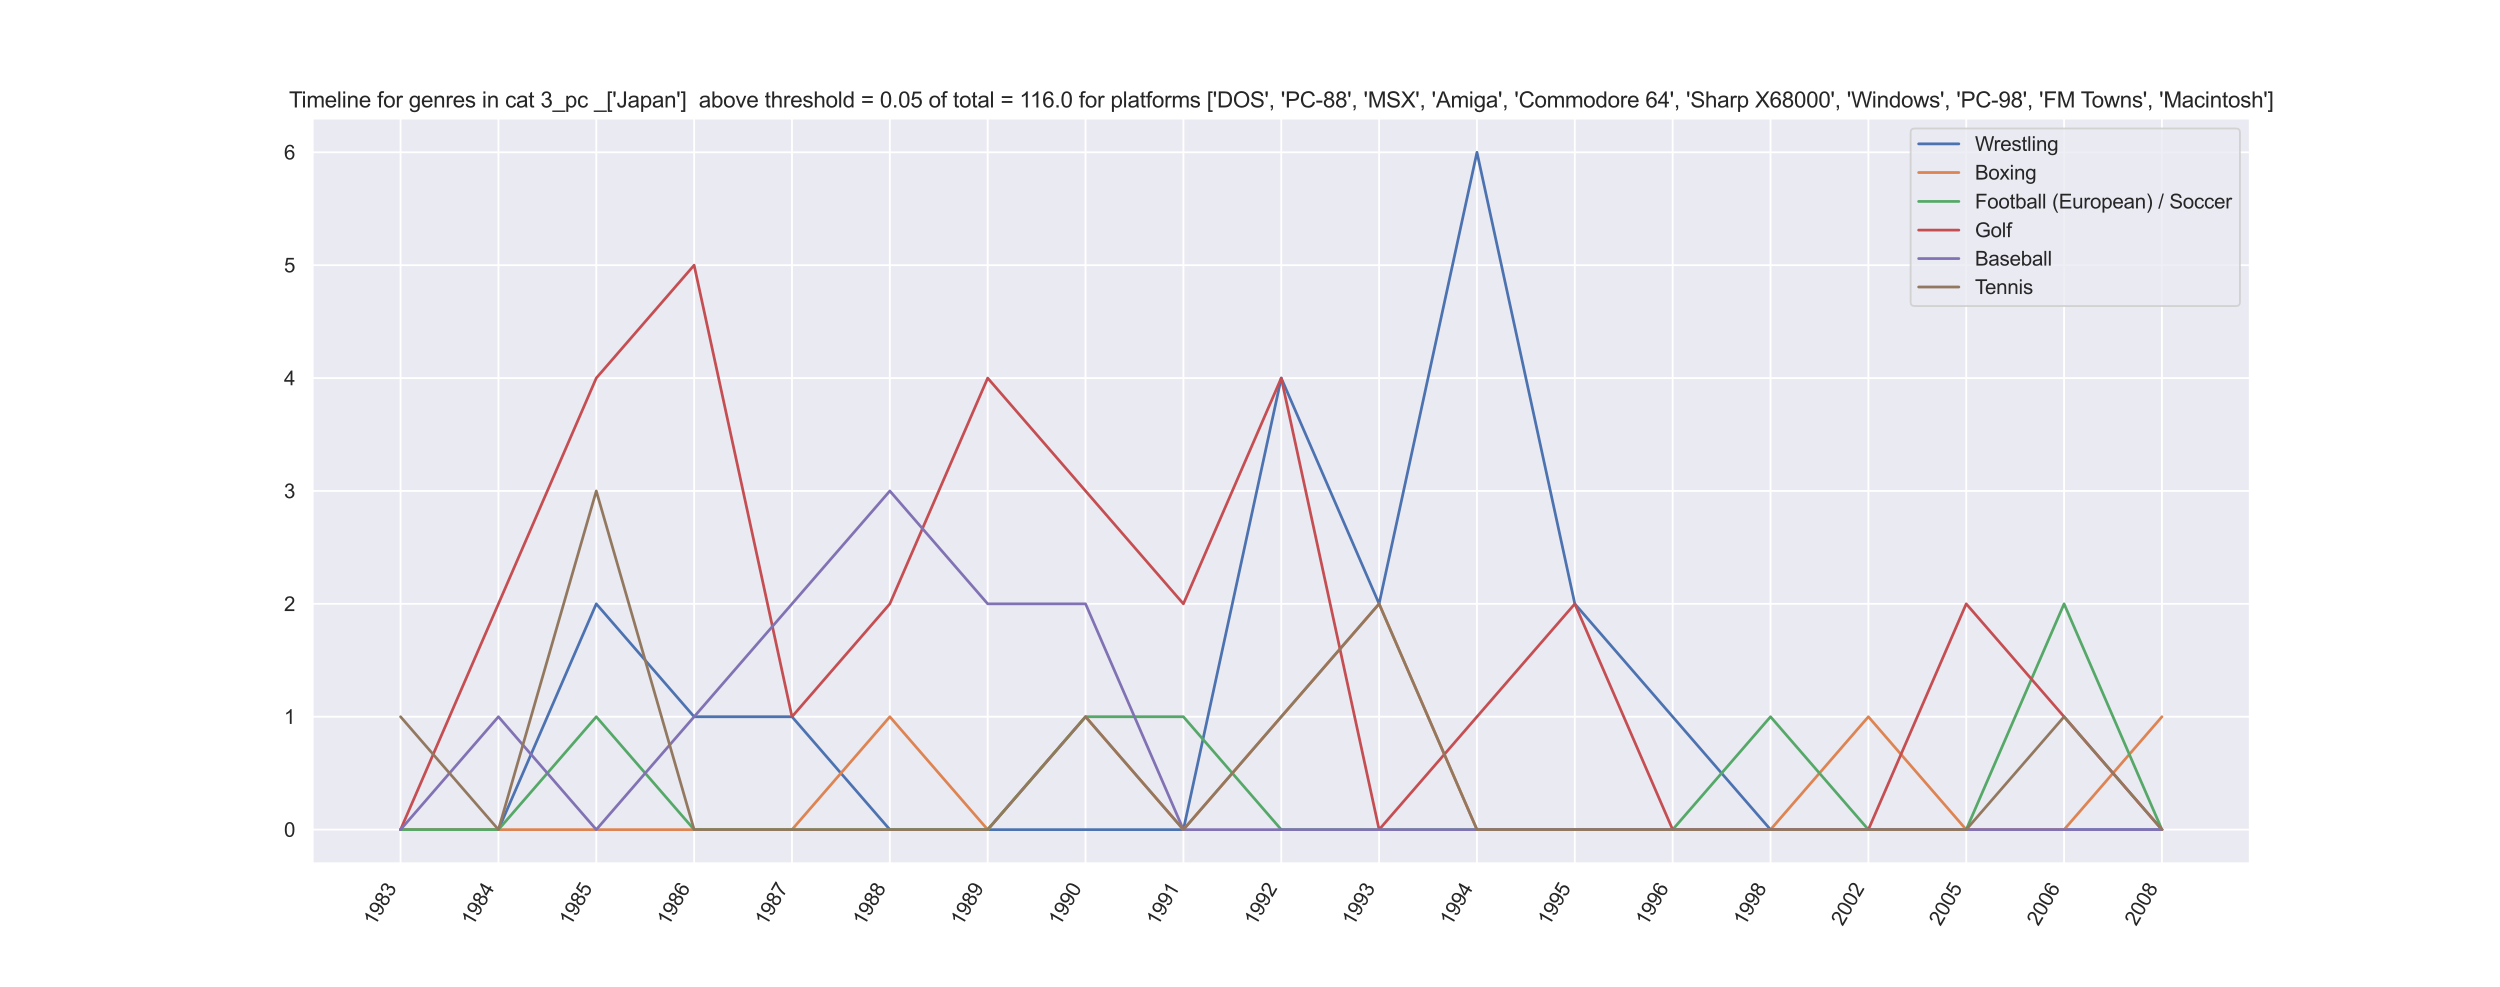 <?xml version="1.0" encoding="utf-8" standalone="no"?>
<!DOCTYPE svg PUBLIC "-//W3C//DTD SVG 1.1//EN"
  "http://www.w3.org/Graphics/SVG/1.1/DTD/svg11.dtd">
<svg xmlns:xlink="http://www.w3.org/1999/xlink" width="1368pt" height="540pt" viewBox="0 0 1368 540" xmlns="http://www.w3.org/2000/svg" version="1.1">
 <defs>
  <style type="text/css">*{stroke-linejoin: round; stroke-linecap: butt}</style>
 </defs>
 <g id="figure_1">
  <g id="patch_1">
   <path d="M 0 540 
L 1368 540 
L 1368 0 
L 0 0 
z
" style="fill: #ffffff"/>
  </g>
  <g id="axes_1">
   <g id="patch_2">
    <path d="M 171 472.5 
L 1231.2 472.5 
L 1231.2 64.8 
L 171 64.8 
z
" style="fill: #eaeaf2"/>
   </g>
   <g id="matplotlib.axis_1">
    <g id="xtick_1">
     <g id="line2d_1">
      <path d="M 219.191 472.5 
L 219.191 64.8 
" clip-path="url(#pe3ba97750c)" style="fill: none; stroke: #ffffff; stroke-linecap: round"/>
     </g>
     <g id="text_1">
      <!-- 1983 -->
      <g style="fill: #262626" transform="translate(205.063 507.127)rotate(-60)scale(0.11 -0.11)">
       <defs>
        <path id="ArialMT-31" d="M 2384 0 
L 1822 0 
L 1822 3584 
Q 1619 3391 1289 3197 
Q 959 3003 697 2906 
L 697 3450 
Q 1169 3672 1522 3987 
Q 1875 4303 2022 4600 
L 2384 4600 
L 2384 0 
z
" transform="scale(0.016)"/>
        <path id="ArialMT-39" d="M 350 1059 
L 891 1109 
Q 959 728 1153 556 
Q 1347 384 1650 384 
Q 1909 384 2104 503 
Q 2300 622 2425 820 
Q 2550 1019 2634 1356 
Q 2719 1694 2719 2044 
Q 2719 2081 2716 2156 
Q 2547 1888 2255 1720 
Q 1963 1553 1622 1553 
Q 1053 1553 659 1965 
Q 266 2378 266 3053 
Q 266 3750 677 4175 
Q 1088 4600 1706 4600 
Q 2153 4600 2523 4359 
Q 2894 4119 3086 3673 
Q 3278 3228 3278 2384 
Q 3278 1506 3087 986 
Q 2897 466 2520 194 
Q 2144 -78 1638 -78 
Q 1100 -78 759 220 
Q 419 519 350 1059 
z
M 2653 3081 
Q 2653 3566 2395 3850 
Q 2138 4134 1775 4134 
Q 1400 4134 1122 3828 
Q 844 3522 844 3034 
Q 844 2597 1108 2323 
Q 1372 2050 1759 2050 
Q 2150 2050 2401 2323 
Q 2653 2597 2653 3081 
z
" transform="scale(0.016)"/>
        <path id="ArialMT-38" d="M 1131 2484 
Q 781 2613 612 2850 
Q 444 3088 444 3419 
Q 444 3919 803 4259 
Q 1163 4600 1759 4600 
Q 2359 4600 2725 4251 
Q 3091 3903 3091 3403 
Q 3091 3084 2923 2848 
Q 2756 2613 2416 2484 
Q 2838 2347 3058 2040 
Q 3278 1734 3278 1309 
Q 3278 722 2862 322 
Q 2447 -78 1769 -78 
Q 1091 -78 675 323 
Q 259 725 259 1325 
Q 259 1772 486 2073 
Q 713 2375 1131 2484 
z
M 1019 3438 
Q 1019 3113 1228 2906 
Q 1438 2700 1772 2700 
Q 2097 2700 2305 2904 
Q 2513 3109 2513 3406 
Q 2513 3716 2298 3927 
Q 2084 4138 1766 4138 
Q 1444 4138 1231 3931 
Q 1019 3725 1019 3438 
z
M 838 1322 
Q 838 1081 952 856 
Q 1066 631 1291 507 
Q 1516 384 1775 384 
Q 2178 384 2440 643 
Q 2703 903 2703 1303 
Q 2703 1709 2433 1975 
Q 2163 2241 1756 2241 
Q 1359 2241 1098 1978 
Q 838 1716 838 1322 
z
" transform="scale(0.016)"/>
        <path id="ArialMT-33" d="M 269 1209 
L 831 1284 
Q 928 806 1161 595 
Q 1394 384 1728 384 
Q 2125 384 2398 659 
Q 2672 934 2672 1341 
Q 2672 1728 2419 1979 
Q 2166 2231 1775 2231 
Q 1616 2231 1378 2169 
L 1441 2663 
Q 1497 2656 1531 2656 
Q 1891 2656 2178 2843 
Q 2466 3031 2466 3422 
Q 2466 3731 2256 3934 
Q 2047 4138 1716 4138 
Q 1388 4138 1169 3931 
Q 950 3725 888 3313 
L 325 3413 
Q 428 3978 793 4289 
Q 1159 4600 1703 4600 
Q 2078 4600 2393 4439 
Q 2709 4278 2876 4000 
Q 3044 3722 3044 3409 
Q 3044 3113 2884 2869 
Q 2725 2625 2413 2481 
Q 2819 2388 3044 2092 
Q 3269 1797 3269 1353 
Q 3269 753 2831 336 
Q 2394 -81 1725 -81 
Q 1122 -81 723 278 
Q 325 638 269 1209 
z
" transform="scale(0.016)"/>
       </defs>
       <use xlink:href="#ArialMT-31"/>
       <use xlink:href="#ArialMT-39" x="55.615"/>
       <use xlink:href="#ArialMT-38" x="111.23"/>
       <use xlink:href="#ArialMT-33" x="166.846"/>
      </g>
     </g>
    </g>
    <g id="xtick_2">
     <g id="line2d_2">
      <path d="M 272.736 472.5 
L 272.736 64.8 
" clip-path="url(#pe3ba97750c)" style="fill: none; stroke: #ffffff; stroke-linecap: round"/>
     </g>
     <g id="text_2">
      <!-- 1984 -->
      <g style="fill: #262626" transform="translate(258.609 507.127)rotate(-60)scale(0.11 -0.11)">
       <defs>
        <path id="ArialMT-34" d="M 2069 0 
L 2069 1097 
L 81 1097 
L 81 1613 
L 2172 4581 
L 2631 4581 
L 2631 1613 
L 3250 1613 
L 3250 1097 
L 2631 1097 
L 2631 0 
L 2069 0 
z
M 2069 1613 
L 2069 3678 
L 634 1613 
L 2069 1613 
z
" transform="scale(0.016)"/>
       </defs>
       <use xlink:href="#ArialMT-31"/>
       <use xlink:href="#ArialMT-39" x="55.615"/>
       <use xlink:href="#ArialMT-38" x="111.23"/>
       <use xlink:href="#ArialMT-34" x="166.846"/>
      </g>
     </g>
    </g>
    <g id="xtick_3">
     <g id="line2d_3">
      <path d="M 326.282 472.5 
L 326.282 64.8 
" clip-path="url(#pe3ba97750c)" style="fill: none; stroke: #ffffff; stroke-linecap: round"/>
     </g>
     <g id="text_3">
      <!-- 1985 -->
      <g style="fill: #262626" transform="translate(312.154 507.127)rotate(-60)scale(0.11 -0.11)">
       <defs>
        <path id="ArialMT-35" d="M 266 1200 
L 856 1250 
Q 922 819 1161 601 
Q 1400 384 1738 384 
Q 2144 384 2425 690 
Q 2706 997 2706 1503 
Q 2706 1984 2436 2262 
Q 2166 2541 1728 2541 
Q 1456 2541 1237 2417 
Q 1019 2294 894 2097 
L 366 2166 
L 809 4519 
L 3088 4519 
L 3088 3981 
L 1259 3981 
L 1013 2750 
Q 1425 3038 1878 3038 
Q 2478 3038 2890 2622 
Q 3303 2206 3303 1553 
Q 3303 931 2941 478 
Q 2500 -78 1738 -78 
Q 1113 -78 717 272 
Q 322 622 266 1200 
z
" transform="scale(0.016)"/>
       </defs>
       <use xlink:href="#ArialMT-31"/>
       <use xlink:href="#ArialMT-39" x="55.615"/>
       <use xlink:href="#ArialMT-38" x="111.23"/>
       <use xlink:href="#ArialMT-35" x="166.846"/>
      </g>
     </g>
    </g>
    <g id="xtick_4">
     <g id="line2d_4">
      <path d="M 379.827 472.5 
L 379.827 64.8 
" clip-path="url(#pe3ba97750c)" style="fill: none; stroke: #ffffff; stroke-linecap: round"/>
     </g>
     <g id="text_4">
      <!-- 1986 -->
      <g style="fill: #262626" transform="translate(365.7 507.127)rotate(-60)scale(0.11 -0.11)">
       <defs>
        <path id="ArialMT-36" d="M 3184 3459 
L 2625 3416 
Q 2550 3747 2413 3897 
Q 2184 4138 1850 4138 
Q 1581 4138 1378 3988 
Q 1113 3794 959 3422 
Q 806 3050 800 2363 
Q 1003 2672 1297 2822 
Q 1591 2972 1913 2972 
Q 2475 2972 2870 2558 
Q 3266 2144 3266 1488 
Q 3266 1056 3080 686 
Q 2894 316 2569 119 
Q 2244 -78 1831 -78 
Q 1128 -78 684 439 
Q 241 956 241 2144 
Q 241 3472 731 4075 
Q 1159 4600 1884 4600 
Q 2425 4600 2770 4297 
Q 3116 3994 3184 3459 
z
M 888 1484 
Q 888 1194 1011 928 
Q 1134 663 1356 523 
Q 1578 384 1822 384 
Q 2178 384 2434 671 
Q 2691 959 2691 1453 
Q 2691 1928 2437 2201 
Q 2184 2475 1800 2475 
Q 1419 2475 1153 2201 
Q 888 1928 888 1484 
z
" transform="scale(0.016)"/>
       </defs>
       <use xlink:href="#ArialMT-31"/>
       <use xlink:href="#ArialMT-39" x="55.615"/>
       <use xlink:href="#ArialMT-38" x="111.23"/>
       <use xlink:href="#ArialMT-36" x="166.846"/>
      </g>
     </g>
    </g>
    <g id="xtick_5">
     <g id="line2d_5">
      <path d="M 433.373 472.5 
L 433.373 64.8 
" clip-path="url(#pe3ba97750c)" style="fill: none; stroke: #ffffff; stroke-linecap: round"/>
     </g>
     <g id="text_5">
      <!-- 1987 -->
      <g style="fill: #262626" transform="translate(419.245 507.127)rotate(-60)scale(0.11 -0.11)">
       <defs>
        <path id="ArialMT-37" d="M 303 3981 
L 303 4522 
L 3269 4522 
L 3269 4084 
Q 2831 3619 2401 2847 
Q 1972 2075 1738 1259 
Q 1569 684 1522 0 
L 944 0 
Q 953 541 1156 1306 
Q 1359 2072 1739 2783 
Q 2119 3494 2547 3981 
L 303 3981 
z
" transform="scale(0.016)"/>
       </defs>
       <use xlink:href="#ArialMT-31"/>
       <use xlink:href="#ArialMT-39" x="55.615"/>
       <use xlink:href="#ArialMT-38" x="111.23"/>
       <use xlink:href="#ArialMT-37" x="166.846"/>
      </g>
     </g>
    </g>
    <g id="xtick_6">
     <g id="line2d_6">
      <path d="M 486.918 472.5 
L 486.918 64.8 
" clip-path="url(#pe3ba97750c)" style="fill: none; stroke: #ffffff; stroke-linecap: round"/>
     </g>
     <g id="text_6">
      <!-- 1988 -->
      <g style="fill: #262626" transform="translate(472.791 507.127)rotate(-60)scale(0.11 -0.11)">
       <use xlink:href="#ArialMT-31"/>
       <use xlink:href="#ArialMT-39" x="55.615"/>
       <use xlink:href="#ArialMT-38" x="111.23"/>
       <use xlink:href="#ArialMT-38" x="166.846"/>
      </g>
     </g>
    </g>
    <g id="xtick_7">
     <g id="line2d_7">
      <path d="M 540.464 472.5 
L 540.464 64.8 
" clip-path="url(#pe3ba97750c)" style="fill: none; stroke: #ffffff; stroke-linecap: round"/>
     </g>
     <g id="text_7">
      <!-- 1989 -->
      <g style="fill: #262626" transform="translate(526.336 507.127)rotate(-60)scale(0.11 -0.11)">
       <use xlink:href="#ArialMT-31"/>
       <use xlink:href="#ArialMT-39" x="55.615"/>
       <use xlink:href="#ArialMT-38" x="111.23"/>
       <use xlink:href="#ArialMT-39" x="166.846"/>
      </g>
     </g>
    </g>
    <g id="xtick_8">
     <g id="line2d_8">
      <path d="M 594.009 472.5 
L 594.009 64.8 
" clip-path="url(#pe3ba97750c)" style="fill: none; stroke: #ffffff; stroke-linecap: round"/>
     </g>
     <g id="text_8">
      <!-- 1990 -->
      <g style="fill: #262626" transform="translate(579.882 507.127)rotate(-60)scale(0.11 -0.11)">
       <defs>
        <path id="ArialMT-30" d="M 266 2259 
Q 266 3072 433 3567 
Q 600 4063 929 4331 
Q 1259 4600 1759 4600 
Q 2128 4600 2406 4451 
Q 2684 4303 2865 4023 
Q 3047 3744 3150 3342 
Q 3253 2941 3253 2259 
Q 3253 1453 3087 958 
Q 2922 463 2592 192 
Q 2263 -78 1759 -78 
Q 1097 -78 719 397 
Q 266 969 266 2259 
z
M 844 2259 
Q 844 1131 1108 757 
Q 1372 384 1759 384 
Q 2147 384 2411 759 
Q 2675 1134 2675 2259 
Q 2675 3391 2411 3762 
Q 2147 4134 1753 4134 
Q 1366 4134 1134 3806 
Q 844 3388 844 2259 
z
" transform="scale(0.016)"/>
       </defs>
       <use xlink:href="#ArialMT-31"/>
       <use xlink:href="#ArialMT-39" x="55.615"/>
       <use xlink:href="#ArialMT-39" x="111.23"/>
       <use xlink:href="#ArialMT-30" x="166.846"/>
      </g>
     </g>
    </g>
    <g id="xtick_9">
     <g id="line2d_9">
      <path d="M 647.555 472.5 
L 647.555 64.8 
" clip-path="url(#pe3ba97750c)" style="fill: none; stroke: #ffffff; stroke-linecap: round"/>
     </g>
     <g id="text_9">
      <!-- 1991 -->
      <g style="fill: #262626" transform="translate(633.427 507.127)rotate(-60)scale(0.11 -0.11)">
       <use xlink:href="#ArialMT-31"/>
       <use xlink:href="#ArialMT-39" x="55.615"/>
       <use xlink:href="#ArialMT-39" x="111.23"/>
       <use xlink:href="#ArialMT-31" x="166.846"/>
      </g>
     </g>
    </g>
    <g id="xtick_10">
     <g id="line2d_10">
      <path d="M 701.1 472.5 
L 701.1 64.8 
" clip-path="url(#pe3ba97750c)" style="fill: none; stroke: #ffffff; stroke-linecap: round"/>
     </g>
     <g id="text_10">
      <!-- 1992 -->
      <g style="fill: #262626" transform="translate(686.973 507.127)rotate(-60)scale(0.11 -0.11)">
       <defs>
        <path id="ArialMT-32" d="M 3222 541 
L 3222 0 
L 194 0 
Q 188 203 259 391 
Q 375 700 629 1000 
Q 884 1300 1366 1694 
Q 2113 2306 2375 2664 
Q 2638 3022 2638 3341 
Q 2638 3675 2398 3904 
Q 2159 4134 1775 4134 
Q 1369 4134 1125 3890 
Q 881 3647 878 3216 
L 300 3275 
Q 359 3922 746 4261 
Q 1134 4600 1788 4600 
Q 2447 4600 2831 4234 
Q 3216 3869 3216 3328 
Q 3216 3053 3103 2787 
Q 2991 2522 2730 2228 
Q 2469 1934 1863 1422 
Q 1356 997 1212 845 
Q 1069 694 975 541 
L 3222 541 
z
" transform="scale(0.016)"/>
       </defs>
       <use xlink:href="#ArialMT-31"/>
       <use xlink:href="#ArialMT-39" x="55.615"/>
       <use xlink:href="#ArialMT-39" x="111.23"/>
       <use xlink:href="#ArialMT-32" x="166.846"/>
      </g>
     </g>
    </g>
    <g id="xtick_11">
     <g id="line2d_11">
      <path d="M 754.645 472.5 
L 754.645 64.8 
" clip-path="url(#pe3ba97750c)" style="fill: none; stroke: #ffffff; stroke-linecap: round"/>
     </g>
     <g id="text_11">
      <!-- 1993 -->
      <g style="fill: #262626" transform="translate(740.518 507.127)rotate(-60)scale(0.11 -0.11)">
       <use xlink:href="#ArialMT-31"/>
       <use xlink:href="#ArialMT-39" x="55.615"/>
       <use xlink:href="#ArialMT-39" x="111.23"/>
       <use xlink:href="#ArialMT-33" x="166.846"/>
      </g>
     </g>
    </g>
    <g id="xtick_12">
     <g id="line2d_12">
      <path d="M 808.191 472.5 
L 808.191 64.8 
" clip-path="url(#pe3ba97750c)" style="fill: none; stroke: #ffffff; stroke-linecap: round"/>
     </g>
     <g id="text_12">
      <!-- 1994 -->
      <g style="fill: #262626" transform="translate(794.063 507.127)rotate(-60)scale(0.11 -0.11)">
       <use xlink:href="#ArialMT-31"/>
       <use xlink:href="#ArialMT-39" x="55.615"/>
       <use xlink:href="#ArialMT-39" x="111.23"/>
       <use xlink:href="#ArialMT-34" x="166.846"/>
      </g>
     </g>
    </g>
    <g id="xtick_13">
     <g id="line2d_13">
      <path d="M 861.736 472.5 
L 861.736 64.8 
" clip-path="url(#pe3ba97750c)" style="fill: none; stroke: #ffffff; stroke-linecap: round"/>
     </g>
     <g id="text_13">
      <!-- 1995 -->
      <g style="fill: #262626" transform="translate(847.609 507.127)rotate(-60)scale(0.11 -0.11)">
       <use xlink:href="#ArialMT-31"/>
       <use xlink:href="#ArialMT-39" x="55.615"/>
       <use xlink:href="#ArialMT-39" x="111.23"/>
       <use xlink:href="#ArialMT-35" x="166.846"/>
      </g>
     </g>
    </g>
    <g id="xtick_14">
     <g id="line2d_14">
      <path d="M 915.282 472.5 
L 915.282 64.8 
" clip-path="url(#pe3ba97750c)" style="fill: none; stroke: #ffffff; stroke-linecap: round"/>
     </g>
     <g id="text_14">
      <!-- 1996 -->
      <g style="fill: #262626" transform="translate(901.154 507.127)rotate(-60)scale(0.11 -0.11)">
       <use xlink:href="#ArialMT-31"/>
       <use xlink:href="#ArialMT-39" x="55.615"/>
       <use xlink:href="#ArialMT-39" x="111.23"/>
       <use xlink:href="#ArialMT-36" x="166.846"/>
      </g>
     </g>
    </g>
    <g id="xtick_15">
     <g id="line2d_15">
      <path d="M 968.827 472.5 
L 968.827 64.8 
" clip-path="url(#pe3ba97750c)" style="fill: none; stroke: #ffffff; stroke-linecap: round"/>
     </g>
     <g id="text_15">
      <!-- 1998 -->
      <g style="fill: #262626" transform="translate(954.7 507.127)rotate(-60)scale(0.11 -0.11)">
       <use xlink:href="#ArialMT-31"/>
       <use xlink:href="#ArialMT-39" x="55.615"/>
       <use xlink:href="#ArialMT-39" x="111.23"/>
       <use xlink:href="#ArialMT-38" x="166.846"/>
      </g>
     </g>
    </g>
    <g id="xtick_16">
     <g id="line2d_16">
      <path d="M 1022.373 472.5 
L 1022.373 64.8 
" clip-path="url(#pe3ba97750c)" style="fill: none; stroke: #ffffff; stroke-linecap: round"/>
     </g>
     <g id="text_16">
      <!-- 2002 -->
      <g style="fill: #262626" transform="translate(1008.245 507.127)rotate(-60)scale(0.11 -0.11)">
       <use xlink:href="#ArialMT-32"/>
       <use xlink:href="#ArialMT-30" x="55.615"/>
       <use xlink:href="#ArialMT-30" x="111.23"/>
       <use xlink:href="#ArialMT-32" x="166.846"/>
      </g>
     </g>
    </g>
    <g id="xtick_17">
     <g id="line2d_17">
      <path d="M 1075.918 472.5 
L 1075.918 64.8 
" clip-path="url(#pe3ba97750c)" style="fill: none; stroke: #ffffff; stroke-linecap: round"/>
     </g>
     <g id="text_17">
      <!-- 2005 -->
      <g style="fill: #262626" transform="translate(1061.791 507.127)rotate(-60)scale(0.11 -0.11)">
       <use xlink:href="#ArialMT-32"/>
       <use xlink:href="#ArialMT-30" x="55.615"/>
       <use xlink:href="#ArialMT-30" x="111.23"/>
       <use xlink:href="#ArialMT-35" x="166.846"/>
      </g>
     </g>
    </g>
    <g id="xtick_18">
     <g id="line2d_18">
      <path d="M 1129.464 472.5 
L 1129.464 64.8 
" clip-path="url(#pe3ba97750c)" style="fill: none; stroke: #ffffff; stroke-linecap: round"/>
     </g>
     <g id="text_18">
      <!-- 2006 -->
      <g style="fill: #262626" transform="translate(1115.336 507.127)rotate(-60)scale(0.11 -0.11)">
       <use xlink:href="#ArialMT-32"/>
       <use xlink:href="#ArialMT-30" x="55.615"/>
       <use xlink:href="#ArialMT-30" x="111.23"/>
       <use xlink:href="#ArialMT-36" x="166.846"/>
      </g>
     </g>
    </g>
    <g id="xtick_19">
     <g id="line2d_19">
      <path d="M 1183.009 472.5 
L 1183.009 64.8 
" clip-path="url(#pe3ba97750c)" style="fill: none; stroke: #ffffff; stroke-linecap: round"/>
     </g>
     <g id="text_19">
      <!-- 2008 -->
      <g style="fill: #262626" transform="translate(1168.882 507.127)rotate(-60)scale(0.11 -0.11)">
       <use xlink:href="#ArialMT-32"/>
       <use xlink:href="#ArialMT-30" x="55.615"/>
       <use xlink:href="#ArialMT-30" x="111.23"/>
       <use xlink:href="#ArialMT-38" x="166.846"/>
      </g>
     </g>
    </g>
   </g>
   <g id="matplotlib.axis_2">
    <g id="ytick_1">
     <g id="line2d_20">
      <path d="M 171 453.968 
L 1231.2 453.968 
" clip-path="url(#pe3ba97750c)" style="fill: none; stroke: #ffffff; stroke-linecap: round"/>
     </g>
     <g id="text_20">
      <!-- 0 -->
      <g style="fill: #262626" transform="translate(155.383 457.905)scale(0.11 -0.11)">
       <use xlink:href="#ArialMT-30"/>
      </g>
     </g>
    </g>
    <g id="ytick_2">
     <g id="line2d_21">
      <path d="M 171 392.195 
L 1231.2 392.195 
" clip-path="url(#pe3ba97750c)" style="fill: none; stroke: #ffffff; stroke-linecap: round"/>
     </g>
     <g id="text_21">
      <!-- 1 -->
      <g style="fill: #262626" transform="translate(155.383 396.132)scale(0.11 -0.11)">
       <use xlink:href="#ArialMT-31"/>
      </g>
     </g>
    </g>
    <g id="ytick_3">
     <g id="line2d_22">
      <path d="M 171 330.423 
L 1231.2 330.423 
" clip-path="url(#pe3ba97750c)" style="fill: none; stroke: #ffffff; stroke-linecap: round"/>
     </g>
     <g id="text_22">
      <!-- 2 -->
      <g style="fill: #262626" transform="translate(155.383 334.36)scale(0.11 -0.11)">
       <use xlink:href="#ArialMT-32"/>
      </g>
     </g>
    </g>
    <g id="ytick_4">
     <g id="line2d_23">
      <path d="M 171 268.65 
L 1231.2 268.65 
" clip-path="url(#pe3ba97750c)" style="fill: none; stroke: #ffffff; stroke-linecap: round"/>
     </g>
     <g id="text_23">
      <!-- 3 -->
      <g style="fill: #262626" transform="translate(155.383 272.587)scale(0.11 -0.11)">
       <use xlink:href="#ArialMT-33"/>
      </g>
     </g>
    </g>
    <g id="ytick_5">
     <g id="line2d_24">
      <path d="M 171 206.877 
L 1231.2 206.877 
" clip-path="url(#pe3ba97750c)" style="fill: none; stroke: #ffffff; stroke-linecap: round"/>
     </g>
     <g id="text_24">
      <!-- 4 -->
      <g style="fill: #262626" transform="translate(155.383 210.814)scale(0.11 -0.11)">
       <use xlink:href="#ArialMT-34"/>
      </g>
     </g>
    </g>
    <g id="ytick_6">
     <g id="line2d_25">
      <path d="M 171 145.105 
L 1231.2 145.105 
" clip-path="url(#pe3ba97750c)" style="fill: none; stroke: #ffffff; stroke-linecap: round"/>
     </g>
     <g id="text_25">
      <!-- 5 -->
      <g style="fill: #262626" transform="translate(155.383 149.041)scale(0.11 -0.11)">
       <use xlink:href="#ArialMT-35"/>
      </g>
     </g>
    </g>
    <g id="ytick_7">
     <g id="line2d_26">
      <path d="M 171 83.332 
L 1231.2 83.332 
" clip-path="url(#pe3ba97750c)" style="fill: none; stroke: #ffffff; stroke-linecap: round"/>
     </g>
     <g id="text_26">
      <!-- 6 -->
      <g style="fill: #262626" transform="translate(155.383 87.269)scale(0.11 -0.11)">
       <use xlink:href="#ArialMT-36"/>
      </g>
     </g>
    </g>
   </g>
   <g id="line2d_27">
    <path d="M 219.191 453.968 
L 272.736 453.968 
L 326.282 330.423 
L 379.827 392.195 
L 433.373 392.195 
L 486.918 453.968 
L 540.464 453.968 
L 594.009 453.968 
L 647.555 453.968 
L 701.1 206.877 
L 754.645 330.423 
L 808.191 83.332 
L 861.736 330.423 
L 915.282 392.195 
L 968.827 453.968 
L 1022.373 453.968 
L 1075.918 453.968 
L 1129.464 453.968 
L 1183.009 453.968 
" clip-path="url(#pe3ba97750c)" style="fill: none; stroke: #4c72b0; stroke-width: 1.5; stroke-linecap: round"/>
   </g>
   <g id="line2d_28">
    <path d="M 219.191 453.968 
L 272.736 453.968 
L 326.282 453.968 
L 379.827 453.968 
L 433.373 453.968 
L 486.918 392.195 
L 540.464 453.968 
L 594.009 392.195 
L 647.555 453.968 
L 701.1 392.195 
L 754.645 330.423 
L 808.191 453.968 
L 861.736 453.968 
L 915.282 453.968 
L 968.827 453.968 
L 1022.373 392.195 
L 1075.918 453.968 
L 1129.464 453.968 
L 1183.009 392.195 
" clip-path="url(#pe3ba97750c)" style="fill: none; stroke: #dd8452; stroke-width: 1.5; stroke-linecap: round"/>
   </g>
   <g id="line2d_29">
    <path d="M 219.191 453.968 
L 272.736 453.968 
L 326.282 392.195 
L 379.827 453.968 
L 433.373 453.968 
L 486.918 453.968 
L 540.464 453.968 
L 594.009 392.195 
L 647.555 392.195 
L 701.1 453.968 
L 754.645 453.968 
L 808.191 453.968 
L 861.736 453.968 
L 915.282 453.968 
L 968.827 392.195 
L 1022.373 453.968 
L 1075.918 453.968 
L 1129.464 330.423 
L 1183.009 453.968 
" clip-path="url(#pe3ba97750c)" style="fill: none; stroke: #55a868; stroke-width: 1.5; stroke-linecap: round"/>
   </g>
   <g id="line2d_30">
    <path d="M 219.191 453.968 
L 272.736 330.423 
L 326.282 206.877 
L 379.827 145.105 
L 433.373 392.195 
L 486.918 330.423 
L 540.464 206.877 
L 594.009 268.65 
L 647.555 330.423 
L 701.1 206.877 
L 754.645 453.968 
L 808.191 392.195 
L 861.736 330.423 
L 915.282 453.968 
L 968.827 453.968 
L 1022.373 453.968 
L 1075.918 330.423 
L 1129.464 392.195 
L 1183.009 453.968 
" clip-path="url(#pe3ba97750c)" style="fill: none; stroke: #c44e52; stroke-width: 1.5; stroke-linecap: round"/>
   </g>
   <g id="line2d_31">
    <path d="M 219.191 453.968 
L 272.736 392.195 
L 326.282 453.968 
L 379.827 392.195 
L 433.373 330.423 
L 486.918 268.65 
L 540.464 330.423 
L 594.009 330.423 
L 647.555 453.968 
L 701.1 453.968 
L 754.645 453.968 
L 808.191 453.968 
L 861.736 453.968 
L 915.282 453.968 
L 968.827 453.968 
L 1022.373 453.968 
L 1075.918 453.968 
L 1129.464 453.968 
L 1183.009 453.968 
" clip-path="url(#pe3ba97750c)" style="fill: none; stroke: #8172b3; stroke-width: 1.5; stroke-linecap: round"/>
   </g>
   <g id="line2d_32">
    <path d="M 219.191 392.195 
L 272.736 453.968 
L 326.282 268.65 
L 379.827 453.968 
L 433.373 453.968 
L 486.918 453.968 
L 540.464 453.968 
L 594.009 392.195 
L 647.555 453.968 
L 701.1 392.195 
L 754.645 330.423 
L 808.191 453.968 
L 861.736 453.968 
L 915.282 453.968 
L 968.827 453.968 
L 1022.373 453.968 
L 1075.918 453.968 
L 1129.464 392.195 
L 1183.009 453.968 
" clip-path="url(#pe3ba97750c)" style="fill: none; stroke: #937860; stroke-width: 1.5; stroke-linecap: round"/>
   </g>
   <g id="patch_3">
    <path d="M 171 472.5 
L 171 64.8 
" style="fill: none; stroke: #ffffff; stroke-width: 1.25; stroke-linejoin: miter; stroke-linecap: square"/>
   </g>
   <g id="patch_4">
    <path d="M 1231.2 472.5 
L 1231.2 64.8 
" style="fill: none; stroke: #ffffff; stroke-width: 1.25; stroke-linejoin: miter; stroke-linecap: square"/>
   </g>
   <g id="patch_5">
    <path d="M 171 472.5 
L 1231.2 472.5 
" style="fill: none; stroke: #ffffff; stroke-width: 1.25; stroke-linejoin: miter; stroke-linecap: square"/>
   </g>
   <g id="patch_6">
    <path d="M 171 64.8 
L 1231.2 64.8 
" style="fill: none; stroke: #ffffff; stroke-width: 1.25; stroke-linejoin: miter; stroke-linecap: square"/>
   </g>
   <g id="text_27">
    <!-- Timeline for genres in cat 3_pc _['Japan']  above threshold = 0.05 of total = 116.0 for platforms ['DOS', 'PC-88', 'MSX', 'Amiga', 'Commodore 64', 'Sharp X68000', 'Windows', 'PC-98', 'FM Towns', 'Macintosh'] -->
    <g style="fill: #262626" transform="translate(158.119 58.8)scale(0.12 -0.12)">
     <defs>
      <path id="ArialMT-54" d="M 1659 0 
L 1659 4041 
L 150 4041 
L 150 4581 
L 3781 4581 
L 3781 4041 
L 2266 4041 
L 2266 0 
L 1659 0 
z
" transform="scale(0.016)"/>
      <path id="ArialMT-69" d="M 425 3934 
L 425 4581 
L 988 4581 
L 988 3934 
L 425 3934 
z
M 425 0 
L 425 3319 
L 988 3319 
L 988 0 
L 425 0 
z
" transform="scale(0.016)"/>
      <path id="ArialMT-6d" d="M 422 0 
L 422 3319 
L 925 3319 
L 925 2853 
Q 1081 3097 1340 3245 
Q 1600 3394 1931 3394 
Q 2300 3394 2536 3241 
Q 2772 3088 2869 2813 
Q 3263 3394 3894 3394 
Q 4388 3394 4653 3120 
Q 4919 2847 4919 2278 
L 4919 0 
L 4359 0 
L 4359 2091 
Q 4359 2428 4304 2576 
Q 4250 2725 4106 2815 
Q 3963 2906 3769 2906 
Q 3419 2906 3187 2673 
Q 2956 2441 2956 1928 
L 2956 0 
L 2394 0 
L 2394 2156 
Q 2394 2531 2256 2718 
Q 2119 2906 1806 2906 
Q 1569 2906 1367 2781 
Q 1166 2656 1075 2415 
Q 984 2175 984 1722 
L 984 0 
L 422 0 
z
" transform="scale(0.016)"/>
      <path id="ArialMT-65" d="M 2694 1069 
L 3275 997 
Q 3138 488 2766 206 
Q 2394 -75 1816 -75 
Q 1088 -75 661 373 
Q 234 822 234 1631 
Q 234 2469 665 2931 
Q 1097 3394 1784 3394 
Q 2450 3394 2872 2941 
Q 3294 2488 3294 1666 
Q 3294 1616 3291 1516 
L 816 1516 
Q 847 969 1125 678 
Q 1403 388 1819 388 
Q 2128 388 2347 550 
Q 2566 713 2694 1069 
z
M 847 1978 
L 2700 1978 
Q 2663 2397 2488 2606 
Q 2219 2931 1791 2931 
Q 1403 2931 1139 2672 
Q 875 2413 847 1978 
z
" transform="scale(0.016)"/>
      <path id="ArialMT-6c" d="M 409 0 
L 409 4581 
L 972 4581 
L 972 0 
L 409 0 
z
" transform="scale(0.016)"/>
      <path id="ArialMT-6e" d="M 422 0 
L 422 3319 
L 928 3319 
L 928 2847 
Q 1294 3394 1984 3394 
Q 2284 3394 2536 3286 
Q 2788 3178 2913 3003 
Q 3038 2828 3088 2588 
Q 3119 2431 3119 2041 
L 3119 0 
L 2556 0 
L 2556 2019 
Q 2556 2363 2490 2533 
Q 2425 2703 2258 2804 
Q 2091 2906 1866 2906 
Q 1506 2906 1245 2678 
Q 984 2450 984 1813 
L 984 0 
L 422 0 
z
" transform="scale(0.016)"/>
      <path id="ArialMT-20" transform="scale(0.016)"/>
      <path id="ArialMT-66" d="M 556 0 
L 556 2881 
L 59 2881 
L 59 3319 
L 556 3319 
L 556 3672 
Q 556 4006 616 4169 
Q 697 4388 901 4523 
Q 1106 4659 1475 4659 
Q 1713 4659 2000 4603 
L 1916 4113 
Q 1741 4144 1584 4144 
Q 1328 4144 1222 4034 
Q 1116 3925 1116 3625 
L 1116 3319 
L 1763 3319 
L 1763 2881 
L 1116 2881 
L 1116 0 
L 556 0 
z
" transform="scale(0.016)"/>
      <path id="ArialMT-6f" d="M 213 1659 
Q 213 2581 725 3025 
Q 1153 3394 1769 3394 
Q 2453 3394 2887 2945 
Q 3322 2497 3322 1706 
Q 3322 1066 3130 698 
Q 2938 331 2570 128 
Q 2203 -75 1769 -75 
Q 1072 -75 642 372 
Q 213 819 213 1659 
z
M 791 1659 
Q 791 1022 1069 705 
Q 1347 388 1769 388 
Q 2188 388 2466 706 
Q 2744 1025 2744 1678 
Q 2744 2294 2464 2611 
Q 2184 2928 1769 2928 
Q 1347 2928 1069 2612 
Q 791 2297 791 1659 
z
" transform="scale(0.016)"/>
      <path id="ArialMT-72" d="M 416 0 
L 416 3319 
L 922 3319 
L 922 2816 
Q 1116 3169 1280 3281 
Q 1444 3394 1641 3394 
Q 1925 3394 2219 3213 
L 2025 2691 
Q 1819 2813 1613 2813 
Q 1428 2813 1281 2702 
Q 1134 2591 1072 2394 
Q 978 2094 978 1738 
L 978 0 
L 416 0 
z
" transform="scale(0.016)"/>
      <path id="ArialMT-67" d="M 319 -275 
L 866 -356 
Q 900 -609 1056 -725 
Q 1266 -881 1628 -881 
Q 2019 -881 2231 -725 
Q 2444 -569 2519 -288 
Q 2563 -116 2559 434 
Q 2191 0 1641 0 
Q 956 0 581 494 
Q 206 988 206 1678 
Q 206 2153 378 2554 
Q 550 2956 876 3175 
Q 1203 3394 1644 3394 
Q 2231 3394 2613 2919 
L 2613 3319 
L 3131 3319 
L 3131 450 
Q 3131 -325 2973 -648 
Q 2816 -972 2473 -1159 
Q 2131 -1347 1631 -1347 
Q 1038 -1347 672 -1080 
Q 306 -813 319 -275 
z
M 784 1719 
Q 784 1066 1043 766 
Q 1303 466 1694 466 
Q 2081 466 2343 764 
Q 2606 1063 2606 1700 
Q 2606 2309 2336 2618 
Q 2066 2928 1684 2928 
Q 1309 2928 1046 2623 
Q 784 2319 784 1719 
z
" transform="scale(0.016)"/>
      <path id="ArialMT-73" d="M 197 991 
L 753 1078 
Q 800 744 1014 566 
Q 1228 388 1613 388 
Q 2000 388 2187 545 
Q 2375 703 2375 916 
Q 2375 1106 2209 1216 
Q 2094 1291 1634 1406 
Q 1016 1563 777 1677 
Q 538 1791 414 1992 
Q 291 2194 291 2438 
Q 291 2659 392 2848 
Q 494 3038 669 3163 
Q 800 3259 1026 3326 
Q 1253 3394 1513 3394 
Q 1903 3394 2198 3281 
Q 2494 3169 2634 2976 
Q 2775 2784 2828 2463 
L 2278 2388 
Q 2241 2644 2061 2787 
Q 1881 2931 1553 2931 
Q 1166 2931 1000 2803 
Q 834 2675 834 2503 
Q 834 2394 903 2306 
Q 972 2216 1119 2156 
Q 1203 2125 1616 2013 
Q 2213 1853 2448 1751 
Q 2684 1650 2818 1456 
Q 2953 1263 2953 975 
Q 2953 694 2789 445 
Q 2625 197 2315 61 
Q 2006 -75 1616 -75 
Q 969 -75 630 194 
Q 291 463 197 991 
z
" transform="scale(0.016)"/>
      <path id="ArialMT-63" d="M 2588 1216 
L 3141 1144 
Q 3050 572 2676 248 
Q 2303 -75 1759 -75 
Q 1078 -75 664 370 
Q 250 816 250 1647 
Q 250 2184 428 2587 
Q 606 2991 970 3192 
Q 1334 3394 1763 3394 
Q 2303 3394 2647 3120 
Q 2991 2847 3088 2344 
L 2541 2259 
Q 2463 2594 2264 2762 
Q 2066 2931 1784 2931 
Q 1359 2931 1093 2626 
Q 828 2322 828 1663 
Q 828 994 1084 691 
Q 1341 388 1753 388 
Q 2084 388 2306 591 
Q 2528 794 2588 1216 
z
" transform="scale(0.016)"/>
      <path id="ArialMT-61" d="M 2588 409 
Q 2275 144 1986 34 
Q 1697 -75 1366 -75 
Q 819 -75 525 192 
Q 231 459 231 875 
Q 231 1119 342 1320 
Q 453 1522 633 1644 
Q 813 1766 1038 1828 
Q 1203 1872 1538 1913 
Q 2219 1994 2541 2106 
Q 2544 2222 2544 2253 
Q 2544 2597 2384 2738 
Q 2169 2928 1744 2928 
Q 1347 2928 1158 2789 
Q 969 2650 878 2297 
L 328 2372 
Q 403 2725 575 2942 
Q 747 3159 1072 3276 
Q 1397 3394 1825 3394 
Q 2250 3394 2515 3294 
Q 2781 3194 2906 3042 
Q 3031 2891 3081 2659 
Q 3109 2516 3109 2141 
L 3109 1391 
Q 3109 606 3145 398 
Q 3181 191 3288 0 
L 2700 0 
Q 2613 175 2588 409 
z
M 2541 1666 
Q 2234 1541 1622 1453 
Q 1275 1403 1131 1340 
Q 988 1278 909 1158 
Q 831 1038 831 891 
Q 831 666 1001 516 
Q 1172 366 1500 366 
Q 1825 366 2078 508 
Q 2331 650 2450 897 
Q 2541 1088 2541 1459 
L 2541 1666 
z
" transform="scale(0.016)"/>
      <path id="ArialMT-74" d="M 1650 503 
L 1731 6 
Q 1494 -44 1306 -44 
Q 1000 -44 831 53 
Q 663 150 594 308 
Q 525 466 525 972 
L 525 2881 
L 113 2881 
L 113 3319 
L 525 3319 
L 525 4141 
L 1084 4478 
L 1084 3319 
L 1650 3319 
L 1650 2881 
L 1084 2881 
L 1084 941 
Q 1084 700 1114 631 
Q 1144 563 1211 522 
Q 1278 481 1403 481 
Q 1497 481 1650 503 
z
" transform="scale(0.016)"/>
      <path id="ArialMT-5f" d="M -97 -1272 
L -97 -866 
L 3631 -866 
L 3631 -1272 
L -97 -1272 
z
" transform="scale(0.016)"/>
      <path id="ArialMT-70" d="M 422 -1272 
L 422 3319 
L 934 3319 
L 934 2888 
Q 1116 3141 1344 3267 
Q 1572 3394 1897 3394 
Q 2322 3394 2647 3175 
Q 2972 2956 3137 2557 
Q 3303 2159 3303 1684 
Q 3303 1175 3120 767 
Q 2938 359 2589 142 
Q 2241 -75 1856 -75 
Q 1575 -75 1351 44 
Q 1128 163 984 344 
L 984 -1272 
L 422 -1272 
z
M 931 1641 
Q 931 1000 1190 694 
Q 1450 388 1819 388 
Q 2194 388 2461 705 
Q 2728 1022 2728 1688 
Q 2728 2322 2467 2637 
Q 2206 2953 1844 2953 
Q 1484 2953 1207 2617 
Q 931 2281 931 1641 
z
" transform="scale(0.016)"/>
      <path id="ArialMT-5b" d="M 434 -1272 
L 434 4581 
L 1675 4581 
L 1675 4116 
L 997 4116 
L 997 -806 
L 1675 -806 
L 1675 -1272 
L 434 -1272 
z
" transform="scale(0.016)"/>
      <path id="ArialMT-27" d="M 425 2959 
L 281 3816 
L 281 4581 
L 922 4581 
L 922 3816 
L 772 2959 
L 425 2959 
z
" transform="scale(0.016)"/>
      <path id="ArialMT-4a" d="M 184 1300 
L 731 1375 
Q 753 850 928 656 
Q 1103 463 1413 463 
Q 1641 463 1806 567 
Q 1972 672 2034 851 
Q 2097 1031 2097 1425 
L 2097 4581 
L 2703 4581 
L 2703 1459 
Q 2703 884 2564 568 
Q 2425 253 2123 87 
Q 1822 -78 1416 -78 
Q 813 -78 492 269 
Q 172 616 184 1300 
z
" transform="scale(0.016)"/>
      <path id="ArialMT-5d" d="M 1363 -1272 
L 122 -1272 
L 122 -806 
L 800 -806 
L 800 4116 
L 122 4116 
L 122 4581 
L 1363 4581 
L 1363 -1272 
z
" transform="scale(0.016)"/>
      <path id="ArialMT-62" d="M 941 0 
L 419 0 
L 419 4581 
L 981 4581 
L 981 2947 
Q 1338 3394 1891 3394 
Q 2197 3394 2470 3270 
Q 2744 3147 2920 2923 
Q 3097 2700 3197 2384 
Q 3297 2069 3297 1709 
Q 3297 856 2875 390 
Q 2453 -75 1863 -75 
Q 1275 -75 941 416 
L 941 0 
z
M 934 1684 
Q 934 1088 1097 822 
Q 1363 388 1816 388 
Q 2184 388 2453 708 
Q 2722 1028 2722 1663 
Q 2722 2313 2464 2622 
Q 2206 2931 1841 2931 
Q 1472 2931 1203 2611 
Q 934 2291 934 1684 
z
" transform="scale(0.016)"/>
      <path id="ArialMT-76" d="M 1344 0 
L 81 3319 
L 675 3319 
L 1388 1331 
Q 1503 1009 1600 663 
Q 1675 925 1809 1294 
L 2547 3319 
L 3125 3319 
L 1869 0 
L 1344 0 
z
" transform="scale(0.016)"/>
      <path id="ArialMT-68" d="M 422 0 
L 422 4581 
L 984 4581 
L 984 2938 
Q 1378 3394 1978 3394 
Q 2347 3394 2619 3248 
Q 2891 3103 3008 2847 
Q 3125 2591 3125 2103 
L 3125 0 
L 2563 0 
L 2563 2103 
Q 2563 2525 2380 2717 
Q 2197 2909 1863 2909 
Q 1613 2909 1392 2779 
Q 1172 2650 1078 2428 
Q 984 2206 984 1816 
L 984 0 
L 422 0 
z
" transform="scale(0.016)"/>
      <path id="ArialMT-64" d="M 2575 0 
L 2575 419 
Q 2259 -75 1647 -75 
Q 1250 -75 917 144 
Q 584 363 401 755 
Q 219 1147 219 1656 
Q 219 2153 384 2558 
Q 550 2963 881 3178 
Q 1213 3394 1622 3394 
Q 1922 3394 2156 3267 
Q 2391 3141 2538 2938 
L 2538 4581 
L 3097 4581 
L 3097 0 
L 2575 0 
z
M 797 1656 
Q 797 1019 1065 703 
Q 1334 388 1700 388 
Q 2069 388 2326 689 
Q 2584 991 2584 1609 
Q 2584 2291 2321 2609 
Q 2059 2928 1675 2928 
Q 1300 2928 1048 2622 
Q 797 2316 797 1656 
z
" transform="scale(0.016)"/>
      <path id="ArialMT-3d" d="M 3381 2694 
L 356 2694 
L 356 3219 
L 3381 3219 
L 3381 2694 
z
M 3381 1303 
L 356 1303 
L 356 1828 
L 3381 1828 
L 3381 1303 
z
" transform="scale(0.016)"/>
      <path id="ArialMT-2e" d="M 581 0 
L 581 641 
L 1222 641 
L 1222 0 
L 581 0 
z
" transform="scale(0.016)"/>
      <path id="ArialMT-44" d="M 494 0 
L 494 4581 
L 2072 4581 
Q 2606 4581 2888 4516 
Q 3281 4425 3559 4188 
Q 3922 3881 4101 3404 
Q 4281 2928 4281 2316 
Q 4281 1794 4159 1391 
Q 4038 988 3847 723 
Q 3656 459 3429 307 
Q 3203 156 2883 78 
Q 2563 0 2147 0 
L 494 0 
z
M 1100 541 
L 2078 541 
Q 2531 541 2789 625 
Q 3047 709 3200 863 
Q 3416 1078 3536 1442 
Q 3656 1806 3656 2325 
Q 3656 3044 3420 3430 
Q 3184 3816 2847 3947 
Q 2603 4041 2063 4041 
L 1100 4041 
L 1100 541 
z
" transform="scale(0.016)"/>
      <path id="ArialMT-4f" d="M 309 2231 
Q 309 3372 921 4017 
Q 1534 4663 2503 4663 
Q 3138 4663 3647 4359 
Q 4156 4056 4423 3514 
Q 4691 2972 4691 2284 
Q 4691 1588 4409 1038 
Q 4128 488 3612 205 
Q 3097 -78 2500 -78 
Q 1853 -78 1343 234 
Q 834 547 571 1087 
Q 309 1628 309 2231 
z
M 934 2222 
Q 934 1394 1379 917 
Q 1825 441 2497 441 
Q 3181 441 3623 922 
Q 4066 1403 4066 2288 
Q 4066 2847 3877 3264 
Q 3688 3681 3323 3911 
Q 2959 4141 2506 4141 
Q 1863 4141 1398 3698 
Q 934 3256 934 2222 
z
" transform="scale(0.016)"/>
      <path id="ArialMT-53" d="M 288 1472 
L 859 1522 
Q 900 1178 1048 958 
Q 1197 738 1509 602 
Q 1822 466 2213 466 
Q 2559 466 2825 569 
Q 3091 672 3220 851 
Q 3350 1031 3350 1244 
Q 3350 1459 3225 1620 
Q 3100 1781 2813 1891 
Q 2628 1963 1997 2114 
Q 1366 2266 1113 2400 
Q 784 2572 623 2826 
Q 463 3081 463 3397 
Q 463 3744 659 4045 
Q 856 4347 1234 4503 
Q 1613 4659 2075 4659 
Q 2584 4659 2973 4495 
Q 3363 4331 3572 4012 
Q 3781 3694 3797 3291 
L 3216 3247 
Q 3169 3681 2898 3903 
Q 2628 4125 2100 4125 
Q 1550 4125 1298 3923 
Q 1047 3722 1047 3438 
Q 1047 3191 1225 3031 
Q 1400 2872 2139 2705 
Q 2878 2538 3153 2413 
Q 3553 2228 3743 1945 
Q 3934 1663 3934 1294 
Q 3934 928 3725 604 
Q 3516 281 3123 101 
Q 2731 -78 2241 -78 
Q 1619 -78 1198 103 
Q 778 284 539 648 
Q 300 1013 288 1472 
z
" transform="scale(0.016)"/>
      <path id="ArialMT-2c" d="M 569 0 
L 569 641 
L 1209 641 
L 1209 0 
Q 1209 -353 1084 -570 
Q 959 -788 688 -906 
L 531 -666 
Q 709 -588 793 -436 
Q 878 -284 888 0 
L 569 0 
z
" transform="scale(0.016)"/>
      <path id="ArialMT-50" d="M 494 0 
L 494 4581 
L 2222 4581 
Q 2678 4581 2919 4538 
Q 3256 4481 3484 4323 
Q 3713 4166 3852 3881 
Q 3991 3597 3991 3256 
Q 3991 2672 3619 2267 
Q 3247 1863 2275 1863 
L 1100 1863 
L 1100 0 
L 494 0 
z
M 1100 2403 
L 2284 2403 
Q 2872 2403 3119 2622 
Q 3366 2841 3366 3238 
Q 3366 3525 3220 3729 
Q 3075 3934 2838 4000 
Q 2684 4041 2272 4041 
L 1100 4041 
L 1100 2403 
z
" transform="scale(0.016)"/>
      <path id="ArialMT-43" d="M 3763 1606 
L 4369 1453 
Q 4178 706 3683 314 
Q 3188 -78 2472 -78 
Q 1731 -78 1267 223 
Q 803 525 561 1097 
Q 319 1669 319 2325 
Q 319 3041 592 3573 
Q 866 4106 1370 4382 
Q 1875 4659 2481 4659 
Q 3169 4659 3637 4309 
Q 4106 3959 4291 3325 
L 3694 3184 
Q 3534 3684 3231 3912 
Q 2928 4141 2469 4141 
Q 1941 4141 1586 3887 
Q 1231 3634 1087 3207 
Q 944 2781 944 2328 
Q 944 1744 1114 1308 
Q 1284 872 1643 656 
Q 2003 441 2422 441 
Q 2931 441 3284 734 
Q 3638 1028 3763 1606 
z
" transform="scale(0.016)"/>
      <path id="ArialMT-2d" d="M 203 1375 
L 203 1941 
L 1931 1941 
L 1931 1375 
L 203 1375 
z
" transform="scale(0.016)"/>
      <path id="ArialMT-4d" d="M 475 0 
L 475 4581 
L 1388 4581 
L 2472 1338 
Q 2622 884 2691 659 
Q 2769 909 2934 1394 
L 4031 4581 
L 4847 4581 
L 4847 0 
L 4263 0 
L 4263 3834 
L 2931 0 
L 2384 0 
L 1059 3900 
L 1059 0 
L 475 0 
z
" transform="scale(0.016)"/>
      <path id="ArialMT-58" d="M 28 0 
L 1800 2388 
L 238 4581 
L 959 4581 
L 1791 3406 
Q 2050 3041 2159 2844 
Q 2313 3094 2522 3366 
L 3444 4581 
L 4103 4581 
L 2494 2422 
L 4228 0 
L 3478 0 
L 2325 1634 
Q 2228 1775 2125 1941 
Q 1972 1691 1906 1597 
L 756 0 
L 28 0 
z
" transform="scale(0.016)"/>
      <path id="ArialMT-41" d="M -9 0 
L 1750 4581 
L 2403 4581 
L 4278 0 
L 3588 0 
L 3053 1388 
L 1138 1388 
L 634 0 
L -9 0 
z
M 1313 1881 
L 2866 1881 
L 2388 3150 
Q 2169 3728 2063 4100 
Q 1975 3659 1816 3225 
L 1313 1881 
z
" transform="scale(0.016)"/>
      <path id="ArialMT-57" d="M 1294 0 
L 78 4581 
L 700 4581 
L 1397 1578 
Q 1509 1106 1591 641 
Q 1766 1375 1797 1488 
L 2669 4581 
L 3400 4581 
L 4056 2263 
Q 4303 1400 4413 641 
Q 4500 1075 4641 1638 
L 5359 4581 
L 5969 4581 
L 4713 0 
L 4128 0 
L 3163 3491 
Q 3041 3928 3019 4028 
Q 2947 3713 2884 3491 
L 1913 0 
L 1294 0 
z
" transform="scale(0.016)"/>
      <path id="ArialMT-77" d="M 1034 0 
L 19 3319 
L 600 3319 
L 1128 1403 
L 1325 691 
Q 1338 744 1497 1375 
L 2025 3319 
L 2603 3319 
L 3100 1394 
L 3266 759 
L 3456 1400 
L 4025 3319 
L 4572 3319 
L 3534 0 
L 2950 0 
L 2422 1988 
L 2294 2553 
L 1622 0 
L 1034 0 
z
" transform="scale(0.016)"/>
      <path id="ArialMT-46" d="M 525 0 
L 525 4581 
L 3616 4581 
L 3616 4041 
L 1131 4041 
L 1131 2622 
L 3281 2622 
L 3281 2081 
L 1131 2081 
L 1131 0 
L 525 0 
z
" transform="scale(0.016)"/>
     </defs>
     <use xlink:href="#ArialMT-54"/>
     <use xlink:href="#ArialMT-69" x="57.334"/>
     <use xlink:href="#ArialMT-6d" x="79.551"/>
     <use xlink:href="#ArialMT-65" x="162.852"/>
     <use xlink:href="#ArialMT-6c" x="218.467"/>
     <use xlink:href="#ArialMT-69" x="240.684"/>
     <use xlink:href="#ArialMT-6e" x="262.9"/>
     <use xlink:href="#ArialMT-65" x="318.516"/>
     <use xlink:href="#ArialMT-20" x="374.131"/>
     <use xlink:href="#ArialMT-66" x="401.914"/>
     <use xlink:href="#ArialMT-6f" x="429.697"/>
     <use xlink:href="#ArialMT-72" x="485.312"/>
     <use xlink:href="#ArialMT-20" x="518.613"/>
     <use xlink:href="#ArialMT-67" x="546.396"/>
     <use xlink:href="#ArialMT-65" x="602.012"/>
     <use xlink:href="#ArialMT-6e" x="657.627"/>
     <use xlink:href="#ArialMT-72" x="713.242"/>
     <use xlink:href="#ArialMT-65" x="746.543"/>
     <use xlink:href="#ArialMT-73" x="802.158"/>
     <use xlink:href="#ArialMT-20" x="852.158"/>
     <use xlink:href="#ArialMT-69" x="879.941"/>
     <use xlink:href="#ArialMT-6e" x="902.158"/>
     <use xlink:href="#ArialMT-20" x="957.773"/>
     <use xlink:href="#ArialMT-63" x="985.557"/>
     <use xlink:href="#ArialMT-61" x="1035.557"/>
     <use xlink:href="#ArialMT-74" x="1091.172"/>
     <use xlink:href="#ArialMT-20" x="1118.955"/>
     <use xlink:href="#ArialMT-33" x="1146.738"/>
     <use xlink:href="#ArialMT-5f" x="1202.354"/>
     <use xlink:href="#ArialMT-70" x="1257.969"/>
     <use xlink:href="#ArialMT-63" x="1313.584"/>
     <use xlink:href="#ArialMT-20" x="1363.584"/>
     <use xlink:href="#ArialMT-5f" x="1391.367"/>
     <use xlink:href="#ArialMT-5b" x="1446.982"/>
     <use xlink:href="#ArialMT-27" x="1474.766"/>
     <use xlink:href="#ArialMT-4a" x="1493.857"/>
     <use xlink:href="#ArialMT-61" x="1543.857"/>
     <use xlink:href="#ArialMT-70" x="1599.473"/>
     <use xlink:href="#ArialMT-61" x="1655.088"/>
     <use xlink:href="#ArialMT-6e" x="1710.703"/>
     <use xlink:href="#ArialMT-27" x="1766.318"/>
     <use xlink:href="#ArialMT-5d" x="1785.41"/>
     <use xlink:href="#ArialMT-20" x="1813.193"/>
     <use xlink:href="#ArialMT-20" x="1840.977"/>
     <use xlink:href="#ArialMT-61" x="1868.76"/>
     <use xlink:href="#ArialMT-62" x="1924.375"/>
     <use xlink:href="#ArialMT-6f" x="1979.99"/>
     <use xlink:href="#ArialMT-76" x="2035.605"/>
     <use xlink:href="#ArialMT-65" x="2085.605"/>
     <use xlink:href="#ArialMT-20" x="2141.221"/>
     <use xlink:href="#ArialMT-74" x="2169.004"/>
     <use xlink:href="#ArialMT-68" x="2196.787"/>
     <use xlink:href="#ArialMT-72" x="2252.402"/>
     <use xlink:href="#ArialMT-65" x="2285.703"/>
     <use xlink:href="#ArialMT-73" x="2341.318"/>
     <use xlink:href="#ArialMT-68" x="2391.318"/>
     <use xlink:href="#ArialMT-6f" x="2446.934"/>
     <use xlink:href="#ArialMT-6c" x="2502.549"/>
     <use xlink:href="#ArialMT-64" x="2524.766"/>
     <use xlink:href="#ArialMT-20" x="2580.381"/>
     <use xlink:href="#ArialMT-3d" x="2608.164"/>
     <use xlink:href="#ArialMT-20" x="2666.562"/>
     <use xlink:href="#ArialMT-30" x="2694.346"/>
     <use xlink:href="#ArialMT-2e" x="2749.961"/>
     <use xlink:href="#ArialMT-30" x="2777.744"/>
     <use xlink:href="#ArialMT-35" x="2833.359"/>
     <use xlink:href="#ArialMT-20" x="2888.975"/>
     <use xlink:href="#ArialMT-6f" x="2916.758"/>
     <use xlink:href="#ArialMT-66" x="2972.373"/>
     <use xlink:href="#ArialMT-20" x="3000.156"/>
     <use xlink:href="#ArialMT-74" x="3027.939"/>
     <use xlink:href="#ArialMT-6f" x="3055.723"/>
     <use xlink:href="#ArialMT-74" x="3111.338"/>
     <use xlink:href="#ArialMT-61" x="3139.121"/>
     <use xlink:href="#ArialMT-6c" x="3194.736"/>
     <use xlink:href="#ArialMT-20" x="3216.953"/>
     <use xlink:href="#ArialMT-3d" x="3244.736"/>
     <use xlink:href="#ArialMT-20" x="3303.135"/>
     <use xlink:href="#ArialMT-31" x="3330.918"/>
     <use xlink:href="#ArialMT-31" x="3379.158"/>
     <use xlink:href="#ArialMT-36" x="3434.773"/>
     <use xlink:href="#ArialMT-2e" x="3490.389"/>
     <use xlink:href="#ArialMT-30" x="3518.172"/>
     <use xlink:href="#ArialMT-20" x="3573.787"/>
     <use xlink:href="#ArialMT-66" x="3601.57"/>
     <use xlink:href="#ArialMT-6f" x="3629.354"/>
     <use xlink:href="#ArialMT-72" x="3684.969"/>
     <use xlink:href="#ArialMT-20" x="3718.27"/>
     <use xlink:href="#ArialMT-70" x="3746.053"/>
     <use xlink:href="#ArialMT-6c" x="3801.668"/>
     <use xlink:href="#ArialMT-61" x="3823.885"/>
     <use xlink:href="#ArialMT-74" x="3879.5"/>
     <use xlink:href="#ArialMT-66" x="3907.283"/>
     <use xlink:href="#ArialMT-6f" x="3935.066"/>
     <use xlink:href="#ArialMT-72" x="3990.682"/>
     <use xlink:href="#ArialMT-6d" x="4023.982"/>
     <use xlink:href="#ArialMT-73" x="4107.283"/>
     <use xlink:href="#ArialMT-20" x="4157.283"/>
     <use xlink:href="#ArialMT-5b" x="4185.066"/>
     <use xlink:href="#ArialMT-27" x="4212.85"/>
     <use xlink:href="#ArialMT-44" x="4231.941"/>
     <use xlink:href="#ArialMT-4f" x="4304.158"/>
     <use xlink:href="#ArialMT-53" x="4381.941"/>
     <use xlink:href="#ArialMT-27" x="4448.641"/>
     <use xlink:href="#ArialMT-2c" x="4467.732"/>
     <use xlink:href="#ArialMT-20" x="4495.516"/>
     <use xlink:href="#ArialMT-27" x="4523.299"/>
     <use xlink:href="#ArialMT-50" x="4542.391"/>
     <use xlink:href="#ArialMT-43" x="4609.09"/>
     <use xlink:href="#ArialMT-2d" x="4681.307"/>
     <use xlink:href="#ArialMT-38" x="4714.607"/>
     <use xlink:href="#ArialMT-38" x="4770.223"/>
     <use xlink:href="#ArialMT-27" x="4825.838"/>
     <use xlink:href="#ArialMT-2c" x="4844.93"/>
     <use xlink:href="#ArialMT-20" x="4872.713"/>
     <use xlink:href="#ArialMT-27" x="4900.496"/>
     <use xlink:href="#ArialMT-4d" x="4919.588"/>
     <use xlink:href="#ArialMT-53" x="5002.889"/>
     <use xlink:href="#ArialMT-58" x="5069.588"/>
     <use xlink:href="#ArialMT-27" x="5136.287"/>
     <use xlink:href="#ArialMT-2c" x="5155.379"/>
     <use xlink:href="#ArialMT-20" x="5183.162"/>
     <use xlink:href="#ArialMT-27" x="5210.945"/>
     <use xlink:href="#ArialMT-41" x="5230.037"/>
     <use xlink:href="#ArialMT-6d" x="5296.736"/>
     <use xlink:href="#ArialMT-69" x="5380.037"/>
     <use xlink:href="#ArialMT-67" x="5402.254"/>
     <use xlink:href="#ArialMT-61" x="5457.869"/>
     <use xlink:href="#ArialMT-27" x="5513.484"/>
     <use xlink:href="#ArialMT-2c" x="5532.576"/>
     <use xlink:href="#ArialMT-20" x="5560.359"/>
     <use xlink:href="#ArialMT-27" x="5588.143"/>
     <use xlink:href="#ArialMT-43" x="5607.234"/>
     <use xlink:href="#ArialMT-6f" x="5679.451"/>
     <use xlink:href="#ArialMT-6d" x="5735.066"/>
     <use xlink:href="#ArialMT-6d" x="5818.367"/>
     <use xlink:href="#ArialMT-6f" x="5901.668"/>
     <use xlink:href="#ArialMT-64" x="5957.283"/>
     <use xlink:href="#ArialMT-6f" x="6012.898"/>
     <use xlink:href="#ArialMT-72" x="6068.514"/>
     <use xlink:href="#ArialMT-65" x="6101.814"/>
     <use xlink:href="#ArialMT-20" x="6157.43"/>
     <use xlink:href="#ArialMT-36" x="6185.213"/>
     <use xlink:href="#ArialMT-34" x="6240.828"/>
     <use xlink:href="#ArialMT-27" x="6296.443"/>
     <use xlink:href="#ArialMT-2c" x="6315.535"/>
     <use xlink:href="#ArialMT-20" x="6343.318"/>
     <use xlink:href="#ArialMT-27" x="6371.102"/>
     <use xlink:href="#ArialMT-53" x="6390.193"/>
     <use xlink:href="#ArialMT-68" x="6456.893"/>
     <use xlink:href="#ArialMT-61" x="6512.508"/>
     <use xlink:href="#ArialMT-72" x="6568.123"/>
     <use xlink:href="#ArialMT-70" x="6601.424"/>
     <use xlink:href="#ArialMT-20" x="6657.039"/>
     <use xlink:href="#ArialMT-58" x="6684.822"/>
     <use xlink:href="#ArialMT-36" x="6751.521"/>
     <use xlink:href="#ArialMT-38" x="6807.137"/>
     <use xlink:href="#ArialMT-30" x="6862.752"/>
     <use xlink:href="#ArialMT-30" x="6918.367"/>
     <use xlink:href="#ArialMT-30" x="6973.982"/>
     <use xlink:href="#ArialMT-27" x="7029.598"/>
     <use xlink:href="#ArialMT-2c" x="7048.689"/>
     <use xlink:href="#ArialMT-20" x="7076.473"/>
     <use xlink:href="#ArialMT-27" x="7104.256"/>
     <use xlink:href="#ArialMT-57" x="7123.348"/>
     <use xlink:href="#ArialMT-69" x="7217.732"/>
     <use xlink:href="#ArialMT-6e" x="7239.949"/>
     <use xlink:href="#ArialMT-64" x="7295.564"/>
     <use xlink:href="#ArialMT-6f" x="7351.18"/>
     <use xlink:href="#ArialMT-77" x="7406.795"/>
     <use xlink:href="#ArialMT-73" x="7479.012"/>
     <use xlink:href="#ArialMT-27" x="7529.012"/>
     <use xlink:href="#ArialMT-2c" x="7548.104"/>
     <use xlink:href="#ArialMT-20" x="7575.887"/>
     <use xlink:href="#ArialMT-27" x="7603.67"/>
     <use xlink:href="#ArialMT-50" x="7622.762"/>
     <use xlink:href="#ArialMT-43" x="7689.461"/>
     <use xlink:href="#ArialMT-2d" x="7761.678"/>
     <use xlink:href="#ArialMT-39" x="7794.979"/>
     <use xlink:href="#ArialMT-38" x="7850.594"/>
     <use xlink:href="#ArialMT-27" x="7906.209"/>
     <use xlink:href="#ArialMT-2c" x="7925.301"/>
     <use xlink:href="#ArialMT-20" x="7953.084"/>
     <use xlink:href="#ArialMT-27" x="7980.867"/>
     <use xlink:href="#ArialMT-46" x="7999.959"/>
     <use xlink:href="#ArialMT-4d" x="8061.043"/>
     <use xlink:href="#ArialMT-20" x="8144.344"/>
     <use xlink:href="#ArialMT-54" x="8170.377"/>
     <use xlink:href="#ArialMT-6f" x="8220.336"/>
     <use xlink:href="#ArialMT-77" x="8275.951"/>
     <use xlink:href="#ArialMT-6e" x="8348.168"/>
     <use xlink:href="#ArialMT-73" x="8403.783"/>
     <use xlink:href="#ArialMT-27" x="8453.783"/>
     <use xlink:href="#ArialMT-2c" x="8472.875"/>
     <use xlink:href="#ArialMT-20" x="8500.658"/>
     <use xlink:href="#ArialMT-27" x="8528.441"/>
     <use xlink:href="#ArialMT-4d" x="8547.533"/>
     <use xlink:href="#ArialMT-61" x="8630.834"/>
     <use xlink:href="#ArialMT-63" x="8686.449"/>
     <use xlink:href="#ArialMT-69" x="8736.449"/>
     <use xlink:href="#ArialMT-6e" x="8758.666"/>
     <use xlink:href="#ArialMT-74" x="8814.281"/>
     <use xlink:href="#ArialMT-6f" x="8842.064"/>
     <use xlink:href="#ArialMT-73" x="8897.68"/>
     <use xlink:href="#ArialMT-68" x="8947.68"/>
     <use xlink:href="#ArialMT-27" x="9003.295"/>
     <use xlink:href="#ArialMT-5d" x="9022.387"/>
    </g>
   </g>
   <g id="legend_1">
    <g id="patch_7">
     <path d="M 1047.684 167.48 
L 1223.5 167.48 
Q 1225.7 167.48 1225.7 165.28 
L 1225.7 72.5 
Q 1225.7 70.3 1223.5 70.3 
L 1047.684 70.3 
Q 1045.484 70.3 1045.484 72.5 
L 1045.484 165.28 
Q 1045.484 167.48 1047.684 167.48 
z
" style="fill: #eaeaf2; opacity: 0.8; stroke: #cccccc; stroke-linejoin: miter"/>
    </g>
    <g id="line2d_33">
     <path d="M 1049.884 78.724 
L 1060.884 78.724 
L 1071.884 78.724 
" style="fill: none; stroke: #4c72b0; stroke-width: 1.5; stroke-linecap: round"/>
    </g>
    <g id="text_28">
     <!-- Wrestling -->
     <g style="fill: #262626" transform="translate(1080.684 82.574)scale(0.11 -0.11)">
      <use xlink:href="#ArialMT-57"/>
      <use xlink:href="#ArialMT-72" x="92.635"/>
      <use xlink:href="#ArialMT-65" x="125.936"/>
      <use xlink:href="#ArialMT-73" x="181.551"/>
      <use xlink:href="#ArialMT-74" x="231.551"/>
      <use xlink:href="#ArialMT-6c" x="259.334"/>
      <use xlink:href="#ArialMT-69" x="281.551"/>
      <use xlink:href="#ArialMT-6e" x="303.768"/>
      <use xlink:href="#ArialMT-67" x="359.383"/>
     </g>
    </g>
    <g id="line2d_34">
     <path d="M 1049.884 94.412 
L 1060.884 94.412 
L 1071.884 94.412 
" style="fill: none; stroke: #dd8452; stroke-width: 1.5; stroke-linecap: round"/>
    </g>
    <g id="text_29">
     <!-- Boxing -->
     <g style="fill: #262626" transform="translate(1080.684 98.262)scale(0.11 -0.11)">
      <defs>
       <path id="ArialMT-42" d="M 469 0 
L 469 4581 
L 2188 4581 
Q 2713 4581 3030 4442 
Q 3347 4303 3526 4014 
Q 3706 3725 3706 3409 
Q 3706 3116 3547 2856 
Q 3388 2597 3066 2438 
Q 3481 2316 3704 2022 
Q 3928 1728 3928 1328 
Q 3928 1006 3792 729 
Q 3656 453 3456 303 
Q 3256 153 2954 76 
Q 2653 0 2216 0 
L 469 0 
z
M 1075 2656 
L 2066 2656 
Q 2469 2656 2644 2709 
Q 2875 2778 2992 2937 
Q 3109 3097 3109 3338 
Q 3109 3566 3000 3739 
Q 2891 3913 2687 3977 
Q 2484 4041 1991 4041 
L 1075 4041 
L 1075 2656 
z
M 1075 541 
L 2216 541 
Q 2509 541 2628 563 
Q 2838 600 2978 687 
Q 3119 775 3209 942 
Q 3300 1109 3300 1328 
Q 3300 1584 3169 1773 
Q 3038 1963 2805 2039 
Q 2572 2116 2134 2116 
L 1075 2116 
L 1075 541 
z
" transform="scale(0.016)"/>
       <path id="ArialMT-78" d="M 47 0 
L 1259 1725 
L 138 3319 
L 841 3319 
L 1350 2541 
Q 1494 2319 1581 2169 
Q 1719 2375 1834 2534 
L 2394 3319 
L 3066 3319 
L 1919 1756 
L 3153 0 
L 2463 0 
L 1781 1031 
L 1600 1309 
L 728 0 
L 47 0 
z
" transform="scale(0.016)"/>
      </defs>
      <use xlink:href="#ArialMT-42"/>
      <use xlink:href="#ArialMT-6f" x="66.699"/>
      <use xlink:href="#ArialMT-78" x="122.314"/>
      <use xlink:href="#ArialMT-69" x="172.314"/>
      <use xlink:href="#ArialMT-6e" x="194.531"/>
      <use xlink:href="#ArialMT-67" x="250.146"/>
     </g>
    </g>
    <g id="line2d_35">
     <path d="M 1049.884 110.235 
L 1060.884 110.235 
L 1071.884 110.235 
" style="fill: none; stroke: #55a868; stroke-width: 1.5; stroke-linecap: round"/>
    </g>
    <g id="text_30">
     <!-- Football (European) / Soccer -->
     <g style="fill: #262626" transform="translate(1080.684 114.085)scale(0.11 -0.11)">
      <defs>
       <path id="ArialMT-28" d="M 1497 -1347 
Q 1031 -759 709 28 
Q 388 816 388 1659 
Q 388 2403 628 3084 
Q 909 3875 1497 4659 
L 1900 4659 
Q 1522 4009 1400 3731 
Q 1209 3300 1100 2831 
Q 966 2247 966 1656 
Q 966 153 1900 -1347 
L 1497 -1347 
z
" transform="scale(0.016)"/>
       <path id="ArialMT-45" d="M 506 0 
L 506 4581 
L 3819 4581 
L 3819 4041 
L 1113 4041 
L 1113 2638 
L 3647 2638 
L 3647 2100 
L 1113 2100 
L 1113 541 
L 3925 541 
L 3925 0 
L 506 0 
z
" transform="scale(0.016)"/>
       <path id="ArialMT-75" d="M 2597 0 
L 2597 488 
Q 2209 -75 1544 -75 
Q 1250 -75 995 37 
Q 741 150 617 320 
Q 494 491 444 738 
Q 409 903 409 1263 
L 409 3319 
L 972 3319 
L 972 1478 
Q 972 1038 1006 884 
Q 1059 663 1231 536 
Q 1403 409 1656 409 
Q 1909 409 2131 539 
Q 2353 669 2445 892 
Q 2538 1116 2538 1541 
L 2538 3319 
L 3100 3319 
L 3100 0 
L 2597 0 
z
" transform="scale(0.016)"/>
       <path id="ArialMT-29" d="M 791 -1347 
L 388 -1347 
Q 1322 153 1322 1656 
Q 1322 2244 1188 2822 
Q 1081 3291 891 3722 
Q 769 4003 388 4659 
L 791 4659 
Q 1378 3875 1659 3084 
Q 1900 2403 1900 1659 
Q 1900 816 1576 28 
Q 1253 -759 791 -1347 
z
" transform="scale(0.016)"/>
       <path id="ArialMT-2f" d="M 0 -78 
L 1328 4659 
L 1778 4659 
L 453 -78 
L 0 -78 
z
" transform="scale(0.016)"/>
      </defs>
      <use xlink:href="#ArialMT-46"/>
      <use xlink:href="#ArialMT-6f" x="61.084"/>
      <use xlink:href="#ArialMT-6f" x="116.699"/>
      <use xlink:href="#ArialMT-74" x="172.314"/>
      <use xlink:href="#ArialMT-62" x="200.098"/>
      <use xlink:href="#ArialMT-61" x="255.713"/>
      <use xlink:href="#ArialMT-6c" x="311.328"/>
      <use xlink:href="#ArialMT-6c" x="333.545"/>
      <use xlink:href="#ArialMT-20" x="355.762"/>
      <use xlink:href="#ArialMT-28" x="383.545"/>
      <use xlink:href="#ArialMT-45" x="416.846"/>
      <use xlink:href="#ArialMT-75" x="483.545"/>
      <use xlink:href="#ArialMT-72" x="539.16"/>
      <use xlink:href="#ArialMT-6f" x="572.461"/>
      <use xlink:href="#ArialMT-70" x="628.076"/>
      <use xlink:href="#ArialMT-65" x="683.691"/>
      <use xlink:href="#ArialMT-61" x="739.307"/>
      <use xlink:href="#ArialMT-6e" x="794.922"/>
      <use xlink:href="#ArialMT-29" x="850.537"/>
      <use xlink:href="#ArialMT-20" x="883.838"/>
      <use xlink:href="#ArialMT-2f" x="911.621"/>
      <use xlink:href="#ArialMT-20" x="939.404"/>
      <use xlink:href="#ArialMT-53" x="967.188"/>
      <use xlink:href="#ArialMT-6f" x="1033.887"/>
      <use xlink:href="#ArialMT-63" x="1089.502"/>
      <use xlink:href="#ArialMT-63" x="1139.502"/>
      <use xlink:href="#ArialMT-65" x="1189.502"/>
      <use xlink:href="#ArialMT-72" x="1245.117"/>
     </g>
    </g>
    <g id="line2d_36">
     <path d="M 1049.884 125.924 
L 1060.884 125.924 
L 1071.884 125.924 
" style="fill: none; stroke: #c44e52; stroke-width: 1.5; stroke-linecap: round"/>
    </g>
    <g id="text_31">
     <!-- Golf -->
     <g style="fill: #262626" transform="translate(1080.684 129.774)scale(0.11 -0.11)">
      <defs>
       <path id="ArialMT-47" d="M 2638 1797 
L 2638 2334 
L 4578 2338 
L 4578 638 
Q 4131 281 3656 101 
Q 3181 -78 2681 -78 
Q 2006 -78 1454 211 
Q 903 500 622 1047 
Q 341 1594 341 2269 
Q 341 2938 620 3517 
Q 900 4097 1425 4378 
Q 1950 4659 2634 4659 
Q 3131 4659 3532 4498 
Q 3934 4338 4162 4050 
Q 4391 3763 4509 3300 
L 3963 3150 
Q 3859 3500 3706 3700 
Q 3553 3900 3268 4020 
Q 2984 4141 2638 4141 
Q 2222 4141 1919 4014 
Q 1616 3888 1430 3681 
Q 1244 3475 1141 3228 
Q 966 2803 966 2306 
Q 966 1694 1177 1281 
Q 1388 869 1791 669 
Q 2194 469 2647 469 
Q 3041 469 3416 620 
Q 3791 772 3984 944 
L 3984 1797 
L 2638 1797 
z
" transform="scale(0.016)"/>
      </defs>
      <use xlink:href="#ArialMT-47"/>
      <use xlink:href="#ArialMT-6f" x="77.783"/>
      <use xlink:href="#ArialMT-6c" x="133.398"/>
      <use xlink:href="#ArialMT-66" x="155.615"/>
     </g>
    </g>
    <g id="line2d_37">
     <path d="M 1049.884 141.484 
L 1060.884 141.484 
L 1071.884 141.484 
" style="fill: none; stroke: #8172b3; stroke-width: 1.5; stroke-linecap: round"/>
    </g>
    <g id="text_32">
     <!-- Baseball -->
     <g style="fill: #262626" transform="translate(1080.684 145.334)scale(0.11 -0.11)">
      <use xlink:href="#ArialMT-42"/>
      <use xlink:href="#ArialMT-61" x="66.699"/>
      <use xlink:href="#ArialMT-73" x="122.314"/>
      <use xlink:href="#ArialMT-65" x="172.314"/>
      <use xlink:href="#ArialMT-62" x="227.93"/>
      <use xlink:href="#ArialMT-61" x="283.545"/>
      <use xlink:href="#ArialMT-6c" x="339.16"/>
      <use xlink:href="#ArialMT-6c" x="361.377"/>
     </g>
    </g>
    <g id="line2d_38">
     <path d="M 1049.884 157.044 
L 1060.884 157.044 
L 1071.884 157.044 
" style="fill: none; stroke: #937860; stroke-width: 1.5; stroke-linecap: round"/>
    </g>
    <g id="text_33">
     <!-- Tennis -->
     <g style="fill: #262626" transform="translate(1080.684 160.894)scale(0.11 -0.11)">
      <use xlink:href="#ArialMT-54"/>
      <use xlink:href="#ArialMT-65" x="49.959"/>
      <use xlink:href="#ArialMT-6e" x="105.574"/>
      <use xlink:href="#ArialMT-6e" x="161.189"/>
      <use xlink:href="#ArialMT-69" x="216.805"/>
      <use xlink:href="#ArialMT-73" x="239.021"/>
     </g>
    </g>
   </g>
  </g>
 </g>
 <defs>
  <clipPath id="pe3ba97750c">
   <rect x="171" y="64.8" width="1060.2" height="407.7"/>
  </clipPath>
 </defs>
</svg>

